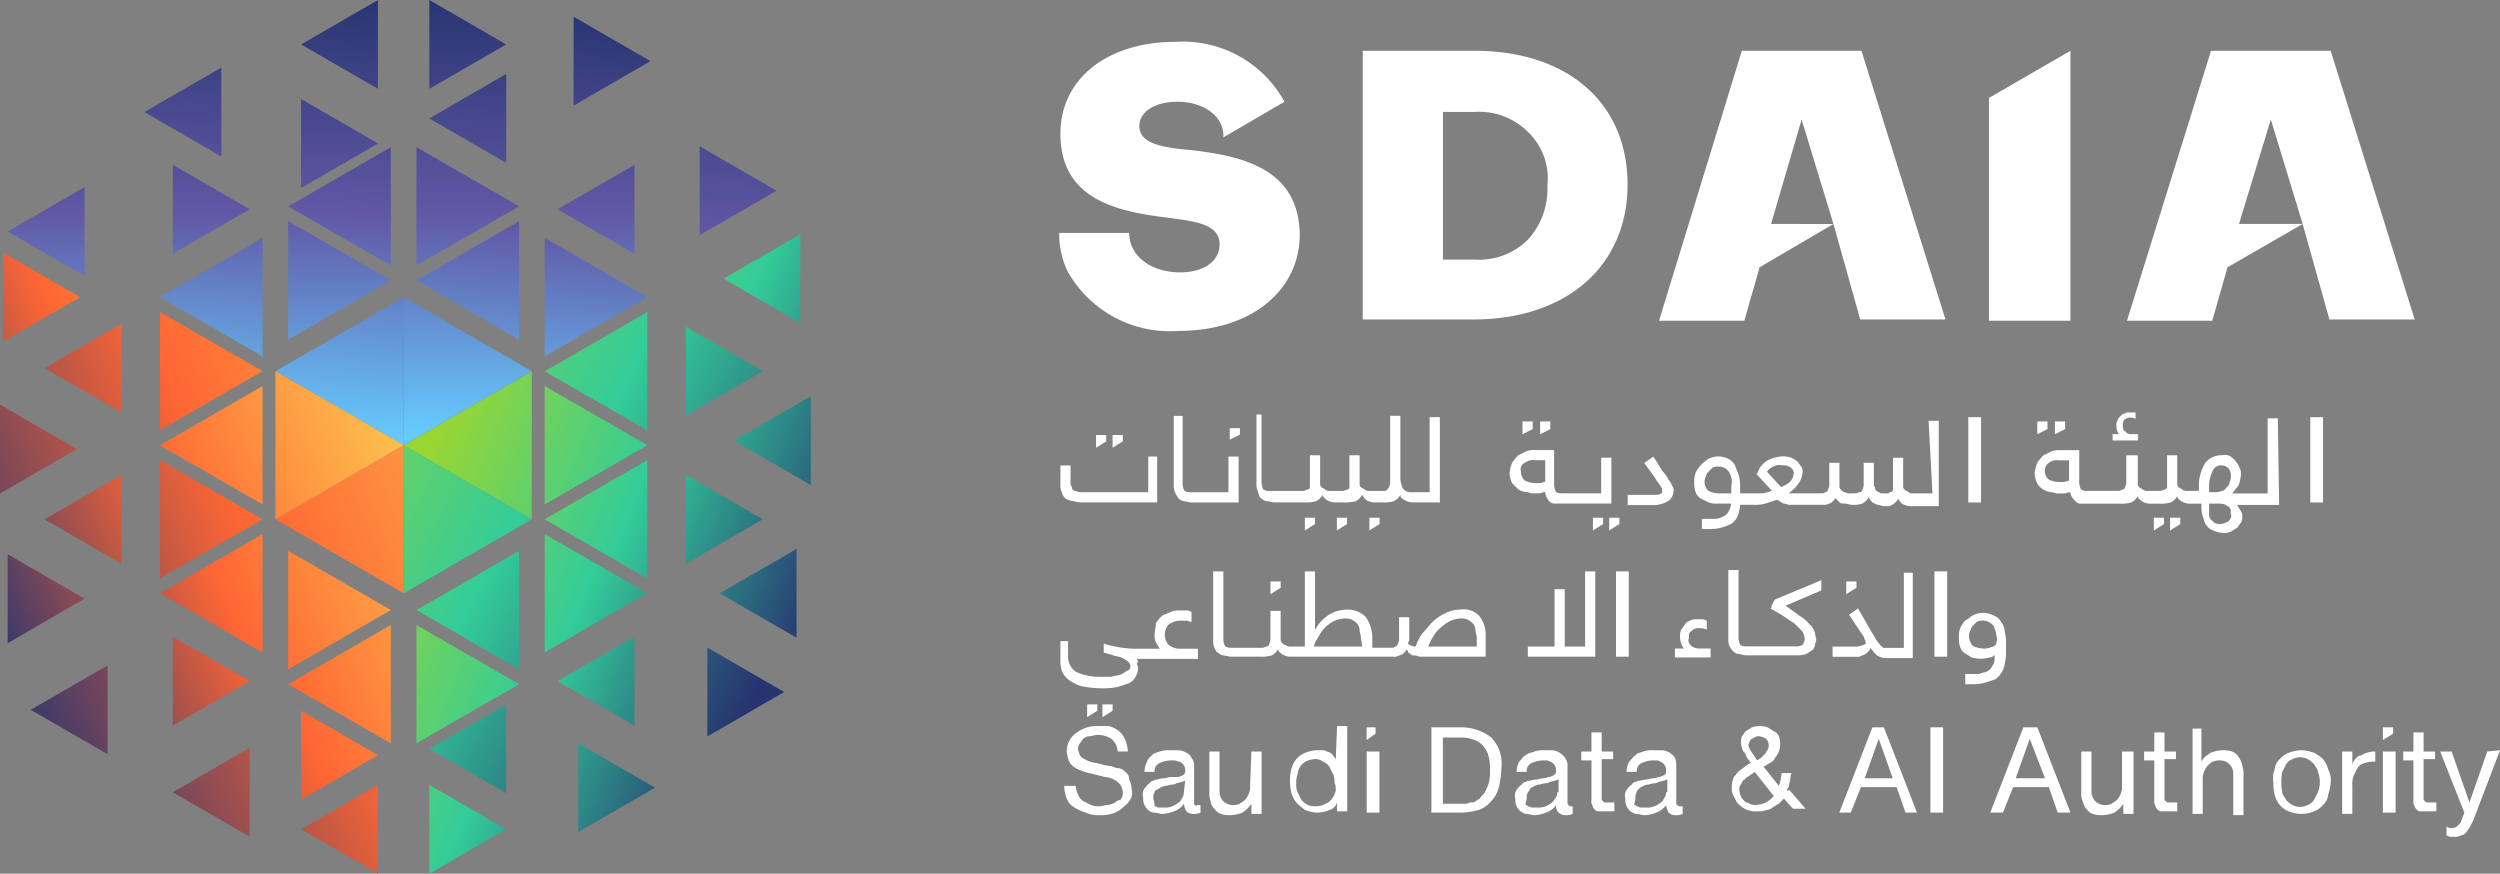 <svg xmlns="http://www.w3.org/2000/svg" xmlns:xlink="http://www.w3.org/1999/xlink" width="105.73" height="36.95" viewBox="0 0 105.73 36.95">
  <rect x="0" y="0" width="105.73" height="36.95" fill="#808080" stroke="none"/>
  <defs>
    <linearGradient id="linear-gradient" x1="-1.914" y1="-0.84" x2="2.988" y2="1.413" gradientUnits="objectBoundingBox">
      <stop offset="0" stop-color="#99d633"/>
      <stop offset="0.5" stop-color="#3c9"/>
      <stop offset="1" stop-color="#273470"/>
    </linearGradient>
    <linearGradient id="linear-gradient-2" x1="-3.564" y1="-1.605" x2="1.327" y2="0.651" xlink:href="#linear-gradient"/>
    <linearGradient id="linear-gradient-3" x1="-3.05" y1="-0.901" x2="1.85" y2="1.351" xlink:href="#linear-gradient"/>
    <linearGradient id="linear-gradient-4" x1="-2.893" y1="-1.29" x2="2.007" y2="0.963" xlink:href="#linear-gradient"/>
    <linearGradient id="linear-gradient-5" x1="-2.403" y1="-1.066" x2="2.499" y2="1.19" xlink:href="#linear-gradient"/>
    <linearGradient id="linear-gradient-6" x1="-0.992" y1="-0.417" x2="2.678" y2="1.273" xlink:href="#linear-gradient"/>
    <linearGradient id="linear-gradient-7" x1="-1.511" y1="-0.197" x2="2.159" y2="1.495" xlink:href="#linear-gradient"/>
    <linearGradient id="linear-gradient-8" x1="-0.913" y1="0.079" x2="2.757" y2="1.772" xlink:href="#linear-gradient"/>
    <linearGradient id="linear-gradient-9" x1="-3.406" y1="-1.068" x2="1.494" y2="1.188" xlink:href="#linear-gradient"/>
    <linearGradient id="linear-gradient-10" x1="-0.905" y1="0.082" x2="2.766" y2="1.775" xlink:href="#linear-gradient"/>
    <linearGradient id="linear-gradient-11" x1="-2.121" y1="-0.477" x2="2.779" y2="1.779" xlink:href="#linear-gradient"/>
    <linearGradient id="linear-gradient-12" x1="-5.649" y1="-3" x2="0.487" y2="0.741" xlink:href="#linear-gradient"/>
    <linearGradient id="linear-gradient-13" x1="-3.499" y1="-1.688" x2="2.638" y2="2.054" xlink:href="#linear-gradient"/>
    <linearGradient id="linear-gradient-14" x1="-1.422" y1="-0.924" x2="3.174" y2="1.883" xlink:href="#linear-gradient"/>
    <linearGradient id="linear-gradient-15" x1="-3.308" y1="-2.073" x2="2.827" y2="1.668" xlink:href="#linear-gradient"/>
    <linearGradient id="linear-gradient-16" x1="-1.682" y1="-1.081" x2="2.913" y2="1.721" xlink:href="#linear-gradient"/>
    <linearGradient id="linear-gradient-17" x1="0.26" y1="3.562" x2="0.624" y2="-1.469" gradientUnits="objectBoundingBox">
      <stop offset="0" stop-color="#6cf"/>
      <stop offset="0.5" stop-color="#6258a6"/>
      <stop offset="1" stop-color="#273470"/>
    </linearGradient>
    <linearGradient id="linear-gradient-18" x1="0.162" y1="4.92" x2="0.526" y2="-0.103" xlink:href="#linear-gradient-17"/>
    <linearGradient id="linear-gradient-19" x1="0.386" y1="1.824" x2="0.658" y2="-1.945" xlink:href="#linear-gradient-17"/>
    <linearGradient id="linear-gradient-20" x1="0.253" y1="4.179" x2="0.615" y2="-0.843" xlink:href="#linear-gradient-17"/>
    <linearGradient id="linear-gradient-21" x1="0.417" y1="1.899" x2="0.689" y2="-1.869" xlink:href="#linear-gradient-17"/>
    <linearGradient id="linear-gradient-22" x1="0.378" y1="2.454" x2="0.649" y2="-1.313" xlink:href="#linear-gradient-17"/>
    <linearGradient id="linear-gradient-23" x1="0.198" y1="4.926" x2="0.561" y2="-0.105" xlink:href="#linear-gradient-17"/>
    <linearGradient id="linear-gradient-24" x1="0.437" y1="1.624" x2="0.709" y2="-2.145" xlink:href="#linear-gradient-17"/>
    <linearGradient id="linear-gradient-25" x1="0.262" y1="4.051" x2="0.625" y2="-0.971" xlink:href="#linear-gradient-17"/>
    <linearGradient id="linear-gradient-26" x1="0.499" y1="3.043" x2="0.499" y2="-1.926" xlink:href="#linear-gradient-17"/>
    <linearGradient id="linear-gradient-27" x1="0.501" y1="4.904" x2="0.501" y2="-0.073" xlink:href="#linear-gradient-17"/>
    <linearGradient id="linear-gradient-28" x1="0.501" y1="2.435" x2="0.501" y2="-1.297" xlink:href="#linear-gradient-17"/>
    <linearGradient id="linear-gradient-29" x1="0.5" y1="3.783" x2="0.5" y2="-1.186" xlink:href="#linear-gradient-17"/>
    <linearGradient id="linear-gradient-30" x1="0.501" y1="1.808" x2="0.501" y2="-1.92" xlink:href="#linear-gradient-17"/>
    <linearGradient id="linear-gradient-31" x1="0.501" y1="3.048" x2="0.501" y2="-1.929" xlink:href="#linear-gradient-17"/>
    <linearGradient id="linear-gradient-32" x1="0.499" y1="2.792" x2="0.499" y2="-2.174" xlink:href="#linear-gradient-17"/>
    <linearGradient id="linear-gradient-33" x1="5.014" y1="-1.384" x2="-2.28" y2="2.039" gradientUnits="objectBoundingBox">
      <stop offset="0" stop-color="#fdbd4d"/>
      <stop offset="0.5" stop-color="#f63"/>
      <stop offset="1" stop-color="#273470"/>
    </linearGradient>
    <linearGradient id="linear-gradient-34" x1="6.102" y1="-1.891" x2="-1.193" y2="1.527" xlink:href="#linear-gradient-33"/>
    <linearGradient id="linear-gradient-35" x1="3.383" y1="-1.088" x2="-2.08" y2="1.476" xlink:href="#linear-gradient-33"/>
    <linearGradient id="linear-gradient-36" x1="2.78" y1="-0.806" x2="-2.685" y2="1.762" xlink:href="#linear-gradient-33"/>
    <linearGradient id="linear-gradient-37" x1="7.082" y1="-2.355" x2="-0.212" y2="1.069" xlink:href="#linear-gradient-33"/>
    <linearGradient id="linear-gradient-38" x1="5.071" y1="-1.411" x2="-2.21" y2="2.006" xlink:href="#linear-gradient-33"/>
    <linearGradient id="linear-gradient-39" x1="5.743" y1="-2.194" x2="-1.553" y2="1.228" xlink:href="#linear-gradient-33"/>
    <linearGradient id="linear-gradient-40" x1="2.081" y1="-0.046" x2="-1.781" y2="1.899" xlink:href="#linear-gradient-33"/>
    <linearGradient id="linear-gradient-41" x1="2.72" y1="-0.866" x2="-2.437" y2="1.727" xlink:href="#linear-gradient-33"/>
    <linearGradient id="linear-gradient-42" x1="1.517" y1="-0.262" x2="-2.344" y2="1.683" xlink:href="#linear-gradient-33"/>
    <linearGradient id="linear-gradient-43" x1="3.547" y1="-1.284" x2="-1.608" y2="1.312" xlink:href="#linear-gradient-33"/>
    <linearGradient id="linear-gradient-44" x1="2.63" y1="-0.324" x2="-1.232" y2="1.624" xlink:href="#linear-gradient-33"/>
    <linearGradient id="linear-gradient-45" x1="2.003" y1="-0.008" x2="-1.858" y2="1.94" xlink:href="#linear-gradient-33"/>
    <linearGradient id="linear-gradient-46" x1="4.123" y1="-1.079" x2="-1.025" y2="1.519" xlink:href="#linear-gradient-33"/>
    <linearGradient id="linear-gradient-47" x1="3.02" y1="-1.02" x2="-2.126" y2="1.573" xlink:href="#linear-gradient-33"/>
    <linearGradient id="linear-gradient-48" x1="4.686" y1="-1.855" x2="-0.471" y2="0.738" xlink:href="#linear-gradient-33"/>
    <linearGradient id="linear-gradient-49" x1="0.347" y1="0.199" x2="3.287" y2="1.552" xlink:href="#linear-gradient"/>
    <linearGradient id="linear-gradient-50" x1="-1.159" y1="-0.261" x2="2.523" y2="1.982" xlink:href="#linear-gradient"/>
    <linearGradient id="linear-gradient-51" x1="0.485" y1="0.956" x2="0.703" y2="-2.062" xlink:href="#linear-gradient-17"/>
    <linearGradient id="linear-gradient-52" x1="0.499" y1="0.934" x2="0.499" y2="-2.052" xlink:href="#linear-gradient-17"/>
    <linearGradient id="linear-gradient-53" x1="2.238" y1="-0.081" x2="-2.134" y2="1.97" xlink:href="#linear-gradient-33"/>
    <linearGradient id="linear-gradient-54" x1="0.729" y1="0.134" x2="-2.361" y2="1.691" xlink:href="#linear-gradient-33"/>
  </defs>
  <g id="Group_73552" data-name="Group 73552" transform="translate(-61.918 -3)">
    <g id="SDAIA_logo" transform="translate(-66.675 -47.12)">
      <g id="ezrebszl3qgp2_to" transform="translate(159.192 60.024)">
        <g id="ezrebszl3qgp2_tr" transform="translate(0 0)">
          <path id="ezrebszl3qgp2" d="M184.8,67.21v3.761l-3.251-1.878Z" transform="translate(-181.55 -67.21)" fill="url(#linear-gradient)"/>
        </g>
      </g>
      <g id="ezrebszl3qgp3_to" transform="translate(159.024 73.335)">
        <g id="ezrebszl3qgp3_tr" transform="translate(0 0)">
          <path id="ezrebszl3qgp3" d="M184.517,90.18v3.755l-3.257-1.878Z" transform="translate(-181.26 -90.18)" fill="url(#linear-gradient-2)"/>
        </g>
      </g>
      <g id="ezrebszl3qgp4_to" transform="translate(157.598 70.2)">
        <g id="ezrebszl3qgp4_tr" transform="translate(0 0)">
          <path id="ezrebszl3qgp4" d="M182.051,86.653,178.8,88.531V84.77Z" transform="translate(-178.8 -84.77)" fill="url(#linear-gradient-3)"/>
        </g>
      </g>
      <g id="ezrebszl3qgp5_to" transform="translate(159.632 66.874)">
        <g id="ezrebszl3qgp5_tr" transform="translate(0 0)">
          <path id="ezrebszl3qgp5" d="M185.561,79.03v3.761l-3.251-1.878Z" transform="translate(-182.31 -79.03)" fill="url(#linear-gradient-4)"/>
        </g>
      </g>
      <g id="ezrebszl3qgp6_to" transform="translate(152.174 77.05)">
        <g id="ezrebszl3qgp6_tr" transform="translate(0 0)">
          <path id="ezrebszl3qgp6" d="M172.691,96.59v3.755l-3.251-1.878Z" transform="translate(-169.44 -96.59)" fill="url(#linear-gradient-5)"/>
        </g>
      </g>
      <g id="ezrebszl3qgp7_to" transform="translate(151.629 69.574)">
        <g id="ezrebszl3qgp7_tr" transform="translate(0 0)">
          <path id="ezrebszl3qgp7" d="M172.841,88.7,168.5,86.2l4.341-2.509Z" transform="translate(-168.5 -83.69)" fill="url(#linear-gradient-6)"/>
        </g>
      </g>
      <g id="ezrebszl3qgp8_to" transform="translate(151.629 72.709)">
        <g id="ezrebszl3qgp8_tr" transform="translate(0 0)">
          <path id="ezrebszl3qgp8" d="M172.841,91.6l-4.341,2.5V89.1Z" transform="translate(-168.5 -89.1)" fill="url(#linear-gradient-7)"/>
        </g>
      </g>
      <g id="ezrebszl3qgp9_to" transform="translate(151.629 66.445)">
        <g id="ezrebszl3qgp9_tr" transform="translate(0 0)">
          <path id="ezrebszl3qgp9" d="M172.841,80.793,168.5,83.3V78.29Z" transform="translate(-168.5 -78.29)" fill="url(#linear-gradient-8)"/>
        </g>
      </g>
      <g id="ezrebszl3qgp10_to" transform="translate(153.049 81.553)">
        <g id="ezrebszl3qgp10_tr" transform="translate(0 0)">
          <path id="ezrebszl3qgp10" d="M174.2,106.238l-3.251,1.878V104.36Z" transform="translate(-170.95 -104.36)" fill="url(#linear-gradient-9)"/>
        </g>
      </g>
      <g id="ezrebszl3qgp11_to" transform="translate(146.205 76.552)">
        <g id="ezrebszl3qgp11_tr" transform="translate(0 0)">
          <path id="ezrebszl3qgp11" d="M163.481,98.233l-4.341,2.5V95.73Z" transform="translate(-159.14 -95.73)" fill="url(#linear-gradient-10)"/>
        </g>
      </g>
      <g id="ezrebszl3qgp12_to" transform="translate(146.75 83.314)">
        <g id="ezrebszl3qgp12_tr" transform="translate(0 0)">
          <path id="ezrebszl3qgp12" d="M163.331,109.278l-3.251,1.878V107.4Z" transform="translate(-160.08 -107.4)" fill="url(#linear-gradient-11)"/>
        </g>
      </g>
      <g id="ezrebszl3qgp13_to" transform="translate(158.508 77.508)">
        <g id="ezrebszl3qgp13_tr" transform="translate(0 0)">
          <path id="ezrebszl3qgp13" d="M183.621,99.258l-3.251,1.878V97.38Z" transform="translate(-180.37 -97.38)" fill="url(#linear-gradient-12)"/>
        </g>
      </g>
      <g id="ezrebszl3qgp14_to" transform="translate(157.598 63.941)">
        <g id="ezrebszl3qgp14_tr" transform="translate(0 0)">
          <path id="ezrebszl3qgp14" d="M182.051,75.848,178.8,77.725V73.97Z" transform="translate(-178.8 -73.97)" fill="url(#linear-gradient-13)"/>
        </g>
      </g>
      <g id="ezrebszl3qgp15_to" transform="translate(151.629 63.315)">
        <g id="ezrebszl3qgp15_tr" transform="translate(0 0)">
          <path id="ezrebszl3qgp15" d="M172.841,72.89V77.9l-4.341-2.5Z" transform="translate(-168.5 -72.89)" fill="url(#linear-gradient-14)"/>
        </g>
      </g>
      <g id="ezrebszl3qgp16_to" transform="translate(146.75 79.913)">
        <g id="ezrebszl3qgp16_tr" transform="translate(0 0)">
          <path id="ezrebszl3qgp16" d="M163.331,101.53v3.755l-3.251-1.878Z" transform="translate(-160.08 -101.53)" fill="url(#linear-gradient-15)"/>
        </g>
      </g>
      <g id="ezrebszl3qgp17_to" transform="translate(146.205 73.416)">
        <g id="ezrebszl3qgp17_tr" transform="translate(0 0)">
          <path id="ezrebszl3qgp17" d="M163.481,95.333l-4.341-2.509,4.341-2.5Z" transform="translate(-159.14 -90.32)" fill="url(#linear-gradient-16)"/>
        </g>
      </g>
      <g id="ezrebszl3qgp18_to" transform="translate(158.183 56.309)">
        <g id="ezrebszl3qgp18_tr" transform="translate(0 0)">
          <path id="ezrebszl3qgp18" d="M183.061,62.678l-3.251,1.878V60.8Z" transform="translate(-179.81 -60.8)" fill="url(#linear-gradient-17)"/>
        </g>
      </g>
      <g id="ezrebszl3qgp19_to" transform="translate(152.852 50.827)">
        <g id="ezrebszl3qgp19_tr" transform="translate(0 0)">
          <path id="ezrebszl3qgp19" d="M173.861,53.218,170.61,55.1V51.34Z" transform="translate(-170.61 -51.34)" fill="url(#linear-gradient-18)"/>
        </g>
      </g>
      <g id="ezrebszl3qgp20_to" transform="translate(151.629 60.18)">
        <g id="ezrebszl3qgp20_tr" transform="translate(0 0)">
          <path id="ezrebszl3qgp20" d="M172.841,69.989l-4.341,2.5V67.48Z" transform="translate(-168.5 -67.48)" fill="url(#linear-gradient-19)"/>
        </g>
      </g>
      <g id="ezrebszl3qgp21_to" transform="translate(146.75 53.249)">
        <g id="ezrebszl3qgp21_tr" transform="translate(0 0)">
          <path id="ezrebszl3qgp21" d="M163.331,59.281,160.08,57.4l3.251-1.883Z" transform="translate(-160.08 -55.52)" fill="url(#linear-gradient-20)"/>
        </g>
      </g>
      <g id="ezrebszl3qgp22_to" transform="translate(146.205 59.473)">
        <g id="ezrebszl3qgp22_tr" transform="translate(0 0)">
          <path id="ezrebszl3qgp22" d="M163.481,66.26v5.013l-4.341-2.509Z" transform="translate(-159.14 -66.26)" fill="url(#linear-gradient-21)"/>
        </g>
      </g>
      <g id="ezrebszl3qgp23_to" transform="translate(140.781 56.338)">
        <g id="ezrebszl3qgp23_tr" transform="translate(0 0)">
          <path id="ezrebszl3qgp23" d="M154.121,65.863l-4.341-2.5,4.341-2.509Z" transform="translate(-149.78 -60.85)" fill="url(#linear-gradient-22)"/>
        </g>
      </g>
      <g id="ezrebszl3qgp24_to" transform="translate(141.325 50.12)">
        <g id="ezrebszl3qgp24_tr" transform="translate(0 0)">
          <path id="ezrebszl3qgp24" d="M153.971,53.875,150.72,52l3.251-1.878Z" transform="translate(-150.72 -50.12)" fill="url(#linear-gradient-23)"/>
        </g>
      </g>
      <g id="ezrebszl3qgp25_to" transform="translate(135.356 60.18)">
        <g id="ezrebszl3qgp25_tr" transform="translate(0 0)">
          <path id="ezrebszl3qgp25" d="M144.761,72.493l-4.341-2.509,4.341-2.5Z" transform="translate(-140.42 -67.48)" fill="url(#linear-gradient-24)"/>
        </g>
      </g>
      <g id="ezrebszl3qgp26_to" transform="translate(134.696 52.977)">
        <g id="ezrebszl3qgp26_tr" transform="translate(0 0)">
          <path id="ezrebszl3qgp26" d="M142.537,55.05v3.761l-3.257-1.878Z" transform="translate(-139.28 -55.05)" fill="url(#linear-gradient-25)"/>
        </g>
      </g>
      <g id="ezrebszl3qgp27_to" transform="translate(152.174 57.092)">
        <g id="ezrebszl3qgp27_tr" transform="translate(0 0)">
          <path id="ezrebszl3qgp27" d="M172.691,65.911l-3.251-1.883,3.251-1.878Z" transform="translate(-169.44 -62.15)" fill="url(#linear-gradient-26)"/>
        </g>
      </g>
      <g id="ezrebszl3qgp28_to" transform="translate(146.75 50.12)">
        <g id="ezrebszl3qgp28_tr" transform="translate(0 0)">
          <path id="ezrebszl3qgp28" d="M163.331,52l-3.251,1.878V50.12Z" transform="translate(-160.08 -50.12)" fill="url(#linear-gradient-27)"/>
        </g>
      </g>
      <g id="ezrebszl3qgp29_to" transform="translate(146.205 56.344)">
        <g id="ezrebszl3qgp29_tr" transform="translate(0 0)">
          <path id="ezrebszl3qgp29" d="M163.481,63.363l-4.341,2.5V60.86Z" transform="translate(-159.14 -60.86)" fill="url(#linear-gradient-28)"/>
        </g>
      </g>
      <g id="ezrebszl3qgp30_to" transform="translate(141.325 54.31)">
        <g id="ezrebszl3qgp30_tr" transform="translate(0 0)">
          <path id="ezrebszl3qgp30" d="M153.977,59.228l-3.257,1.883V57.35Z" transform="translate(-150.72 -57.35)" fill="url(#linear-gradient-29)"/>
        </g>
      </g>
      <g id="ezrebszl3qgp31_to" transform="translate(140.781 59.473)">
        <g id="ezrebszl3qgp31_tr" transform="translate(0 0)">
          <path id="ezrebszl3qgp31" d="M154.121,68.763l-4.341,2.509V66.26Z" transform="translate(-149.78 -66.26)" fill="url(#linear-gradient-30)"/>
        </g>
      </g>
      <g id="ezrebszl3qgp32_to" transform="translate(135.901 57.092)">
        <g id="ezrebszl3qgp32_tr" transform="translate(0 0)">
          <path id="ezrebszl3qgp32" d="M144.611,64.028l-3.251,1.878V62.15Z" transform="translate(-141.36 -62.15)" fill="url(#linear-gradient-31)"/>
        </g>
      </g>
      <g id="ezrebszl3qgp33_to" transform="translate(128.918 58.03)">
        <g id="ezrebszl3qgp33_tr" transform="translate(0 0)">
          <path id="ezrebszl3qgp33" d="M132.561,67.531l-3.251-1.878,3.251-1.883Z" transform="translate(-129.31 -63.77)" fill="url(#linear-gradient-32)"/>
        </g>
      </g>
      <g id="ezrebszl3qgp34_to" transform="translate(141.325 83.314)">
        <g id="ezrebszl3qgp34_tr" transform="translate(0 0)">
          <path id="ezrebszl3qgp34" d="M153.971,111.155l-3.251-1.878,3.251-1.878Z" transform="translate(-150.72 -107.4)" fill="url(#linear-gradient-33)"/>
        </g>
      </g>
      <g id="ezrebszl3qgp35_to" transform="translate(135.901 81.744)">
        <g id="ezrebszl3qgp35_tr" transform="translate(0 0)">
          <path id="ezrebszl3qgp35" d="M144.611,104.69v3.761l-3.251-1.878Z" transform="translate(-141.36 -104.69)" fill="url(#linear-gradient-34)"/>
        </g>
      </g>
      <g id="ezrebszl3qgp36_to" transform="translate(135.356 69.574)">
        <g id="ezrebszl3qgp36_tr" transform="translate(0 0)">
          <path id="ezrebszl3qgp36" d="M144.761,86.2l-4.341,2.5V83.69Z" transform="translate(-140.42 -83.69)" fill="url(#linear-gradient-35)"/>
        </g>
      </g>
      <g id="ezrebszl3qgp37_to" transform="translate(135.356 63.315)">
        <g id="ezrebszl3qgp37_tr" transform="translate(0 0)">
          <path id="ezrebszl3qgp37" d="M144.761,75.393l-4.341,2.5V72.89Z" transform="translate(-140.42 -72.89)" fill="url(#linear-gradient-36)"/>
        </g>
      </g>
      <g id="ezrebszl3qgp38_to" transform="translate(129.892 78.261)">
        <g id="ezrebszl3qgp38_tr" transform="translate(0 0)">
          <path id="ezrebszl3qgp38" d="M134.241,98.68v3.755l-3.251-1.878Z" transform="translate(-130.99 -98.68)" fill="url(#linear-gradient-37)"/>
        </g>
      </g>
      <g id="ezrebszl3qgp39_to" transform="translate(130.477 63.808)">
        <g id="ezrebszl3qgp39_tr" transform="translate(0 0)">
          <path id="ezrebszl3qgp39" d="M135.257,73.74V77.5L132,75.623Z" transform="translate(-132 -73.74)" fill="url(#linear-gradient-38)"/>
        </g>
      </g>
      <g id="ezrebszl3qgp40_to" transform="translate(128.594 67.233)">
        <g id="ezrebszl3qgp40_tr" transform="translate(0 0)">
          <path id="ezrebszl3qgp40" d="M132,81.528l-3.251,1.878V79.65Z" transform="translate(-128.75 -79.65)" fill="url(#linear-gradient-39)"/>
        </g>
      </g>
      <g id="ezrebszl3qgp41_to" transform="translate(140.781 76.546)">
        <g id="ezrebszl3qgp41_tr" transform="translate(0 0)">
          <path id="ezrebszl3qgp41" d="M154.121,100.733l-4.341-2.5,4.341-2.509Z" transform="translate(-149.78 -95.72)" fill="url(#linear-gradient-40)"/>
        </g>
      </g>
      <g id="ezrebszl3qgp42_to" transform="translate(141.325 80.179)">
        <g id="ezrebszl3qgp42_tr" transform="translate(0 0)">
          <path id="ezrebszl3qgp42" d="M153.971,103.868l-3.251,1.883V101.99Z" transform="translate(-150.72 -101.99)" fill="url(#linear-gradient-41)"/>
        </g>
      </g>
      <g id="ezrebszl3qgp43_to" transform="translate(140.781 73.416)">
        <g id="ezrebszl3qgp43_tr" transform="translate(0 0)">
          <path id="ezrebszl3qgp43" d="M154.121,92.823l-4.341,2.509V90.32Z" transform="translate(-149.78 -90.32)" fill="url(#linear-gradient-42)"/>
        </g>
      </g>
      <g id="ezrebszl3qgp44_to" transform="translate(135.901 77.05)">
        <g id="ezrebszl3qgp44_tr" transform="translate(0 0)">
          <path id="ezrebszl3qgp44" d="M144.611,98.468l-3.251,1.878V96.59Z" transform="translate(-141.36 -96.59)" fill="url(#linear-gradient-43)"/>
        </g>
      </g>
      <g id="ezrebszl3qgp45_to" transform="translate(135.356 72.709)">
        <g id="ezrebszl3qgp45_tr" transform="translate(0 0)">
          <path id="ezrebszl3qgp45" d="M144.761,89.1v5.007l-4.341-2.5Z" transform="translate(-140.42 -89.1)" fill="url(#linear-gradient-44)"/>
        </g>
      </g>
      <g id="ezrebszl3qgp46_to" transform="translate(135.356 66.445)">
        <g id="ezrebszl3qgp46_tr" transform="translate(0 0)">
          <path id="ezrebszl3qgp46" d="M144.761,78.29V83.3l-4.341-2.5Z" transform="translate(-140.42 -78.29)" fill="url(#linear-gradient-45)"/>
        </g>
      </g>
      <g id="ezrebszl3qgp47_to" transform="translate(130.477 70.206)">
        <g id="ezrebszl3qgp47_tr" transform="translate(0 0)">
          <path id="ezrebszl3qgp47" d="M135.257,88.535,132,86.658l3.257-1.878Z" transform="translate(-132 -84.78)" fill="url(#linear-gradient-46)"/>
        </g>
      </g>
      <g id="ezrebszl3qgp48_to" transform="translate(128.721 60.806)">
        <g id="ezrebszl3qgp48_tr" transform="translate(0 0)">
          <path id="ezrebszl3qgp48" d="M132.227,70.443l-3.257,1.878V68.56Z" transform="translate(-128.97 -68.56)" fill="url(#linear-gradient-47)"/>
        </g>
      </g>
      <g id="ezrebszl3qgp49_to" transform="translate(128.918 73.561)">
        <g id="ezrebszl3qgp49_tr" transform="translate(0 0)">
          <path id="ezrebszl3qgp49" d="M132.561,92.448l-3.251,1.883V90.57Z" transform="translate(-129.31 -90.57)" fill="url(#linear-gradient-48)"/>
        </g>
      </g>
      <g id="ezrebszl3qgp50_to" transform="translate(145.666 65.819)">
        <g id="ezrebszl3qgp50_tr" transform="translate(0 0)">
          <path id="ezrebszl3qgp50" d="M163.628,83.475l-5.418-3.135,5.418-3.129Z" transform="translate(-158.21 -77.21)" fill="url(#linear-gradient-49)"/>
        </g>
      </g>
      <g id="ezrebszl3qgp51_to" transform="translate(145.666 68.948)">
        <g id="ezrebszl3qgp51_tr" transform="translate(0 0)">
          <path id="ezrebszl3qgp51" d="M158.21,82.61l5.418,3.135-5.418,3.129Z" transform="translate(-158.21 -82.61)" fill="url(#linear-gradient-50)"/>
        </g>
      </g>
      <g id="ezrebszl3qgp52_to" transform="translate(140.242 62.69)">
        <g id="ezrebszl3qgp52_tr" transform="translate(0 0)">
          <path id="ezrebszl3qgp52" d="M154.274,71.81v6.259l-5.424-3.129Z" transform="translate(-148.85 -71.81)" fill="url(#linear-gradient-51)"/>
        </g>
      </g>
      <g id="ezrebszl3qgp53_to" transform="translate(145.666 62.69)">
        <g id="ezrebszl3qgp53_tr" transform="translate(0 0)">
          <path id="ezrebszl3qgp53" d="M163.628,74.939l-5.418,3.129V71.81Z" transform="translate(-158.21 -71.81)" fill="url(#linear-gradient-52)"/>
        </g>
      </g>
      <g id="ezrebszl3qgp54_to" transform="translate(140.242 68.948)">
        <g id="ezrebszl3qgp54_tr" transform="translate(0 0)">
          <path id="ezrebszl3qgp54" d="M154.274,82.61v6.265l-5.424-3.129Z" transform="translate(-148.85 -82.61)" fill="url(#linear-gradient-53)"/>
        </g>
      </g>
      <g id="ezrebszl3qgp55_to" transform="translate(140.242 65.819)">
        <g id="ezrebszl3qgp55_tr" transform="translate(0 0)">
          <path id="ezrebszl3qgp55" d="M154.274,80.339l-5.424,3.135V77.21Z" transform="translate(-148.85 -77.21)" fill="url(#linear-gradient-54)"/>
        </g>
      </g>
    </g>
    <g id="Symbols" transform="translate(106.211 4.772)">
      <g id="sadaia" transform="translate(0.5)">
        <path id="Path_55_" d="M3.484,51.938a.489.489,0,0,0-.377-.162,1.267,1.267,0,0,0-.431-.108l-.431-.108a1,1,0,0,1-.377-.108,1.177,1.177,0,0,1-.269-.162.91.91,0,0,1-.108-.269.4.4,0,0,1,.054-.269c.054-.054.108-.162.162-.215a.411.411,0,0,1,.269-.108c.108,0,.215-.054.323-.054a1.085,1.085,0,0,1,.592.162.748.748,0,0,1,.269.538h.431a1.572,1.572,0,0,0-.108-.485.966.966,0,0,0-.269-.377A1.082,1.082,0,0,0,2.785,50H2.354a1.491,1.491,0,0,0-.485.054,1.612,1.612,0,0,0-.431.215.949.949,0,0,0-.431.808,1.267,1.267,0,0,0,.108.431.649.649,0,0,0,.269.269,2.625,2.625,0,0,0,.377.162c.162.054.269.054.431.108l.431.108A1,1,0,0,1,3,52.261a.945.945,0,0,1,.269.215.765.765,0,0,1,.108.323.4.4,0,0,1-.108.323.408.408,0,0,0-.215.108.765.765,0,0,1-.323.108c-.108,0-.215.054-.323.054a.916.916,0,0,1-.377-.054l-.323-.162a.538.538,0,0,1-.215-.269,1,1,0,0,1-.108-.377H.9a1.593,1.593,0,0,0,.108.538.724.724,0,0,0,.323.377,1.913,1.913,0,0,0,.485.215,1.159,1.159,0,0,0,.592.108,1.491,1.491,0,0,0,.485-.054,1.082,1.082,0,0,0,.431-.215c.108-.108.269-.215.323-.323a.549.549,0,0,0,.108-.485,1.014,1.014,0,0,0-.108-.431.384.384,0,0,0-.162-.323Z" transform="translate(-0.685 -21.066)" fill="#fff"/>
        <path id="Shape" d="M9.235,54.161V52.6a.513.513,0,0,0-.108-.377.42.42,0,0,0-.215-.215.765.765,0,0,0-.323-.108H8.212a1.186,1.186,0,0,0-.431.054c-.108.054-.269.054-.323.162a.538.538,0,0,0-.215.269,1.014,1.014,0,0,0-.108.431h.431a.36.36,0,0,1,.215-.377,1.267,1.267,0,0,1,.431-.108h.215c.054,0,.108.054.215.054.054.054.108.054.162.162a.324.324,0,0,1,.054.215.2.2,0,0,1-.054.162c-.054.054-.108.054-.215.108H8.265c-.108,0-.215.054-.323.054s-.215.054-.323.054c-.108.054-.215.054-.269.162-.108.054-.162.162-.215.215a.442.442,0,0,0-.054.377.683.683,0,0,0,.054.323.743.743,0,0,0,.162.215.411.411,0,0,0,.269.108c.108,0,.215.054.323.054a1.572,1.572,0,0,0,.485-.108.837.837,0,0,0,.431-.323.765.765,0,0,0,.108.323.411.411,0,0,0,.269.108.683.683,0,0,0,.323-.054v-.323H9.4C9.288,54.269,9.235,54.215,9.235,54.161ZM8.8,53.677a.407.407,0,0,1-.054.215c-.054.054-.054.162-.162.215a1.177,1.177,0,0,1-.269.162.8.8,0,0,1-.377.054H7.727c-.054,0-.108-.054-.162-.054,0-.162-.054-.269-.054-.377a.324.324,0,0,1,.054-.215.116.116,0,0,1,.108-.108c.054-.054.108-.054.162-.108.054,0,.108-.054.215-.054l.215-.054a.324.324,0,0,0,.215-.054l.215-.054c.054,0,.108-.054.162-.054l-.054.485Z" transform="translate(-3.527 -21.943)" fill="#fff"/>
        <path id="Path_56_" d="M14.023,53.454a.683.683,0,0,1-.054.323.717.717,0,0,1-.162.269c-.054.054-.162.108-.215.162a.683.683,0,0,1-.323.054.552.552,0,0,1-.538-.538V52H12.3v1.723a.916.916,0,0,0,.054.377.465.465,0,0,0,.162.323.538.538,0,0,0,.269.215,1.186,1.186,0,0,0,.431.054,1.572,1.572,0,0,0,.485-.108,1.258,1.258,0,0,0,.377-.377h0v.431h.431V52h-.431Z" transform="translate(-5.947 -21.989)" fill="#fff"/>
        <path id="Shape_1_" d="M19.438,51.4h0c-.054-.054-.108-.162-.162-.215a.408.408,0,0,0-.215-.108.324.324,0,0,0-.215-.054h-.215a1.572,1.572,0,0,0-.485.108.966.966,0,0,0-.377.269,1.082,1.082,0,0,0-.215.431,2.208,2.208,0,0,0,0,.969,1.082,1.082,0,0,0,.215.431,2.342,2.342,0,0,0,.377.323,1.593,1.593,0,0,0,.538.108,1.572,1.572,0,0,0,.485-.108.485.485,0,0,0,.323-.323h0v.377h.431V50h-.431Zm0,1.346c-.054.108-.054.215-.162.323a.538.538,0,0,1-.269.215.778.778,0,0,1-.377.108.916.916,0,0,1-.377-.054.945.945,0,0,1-.269-.215l-.162-.323a.8.8,0,0,1-.054-.377.916.916,0,0,1,.054-.377.765.765,0,0,1,.108-.323c.054-.108.162-.162.215-.215a1,1,0,0,1,.377-.108.513.513,0,0,1,.377.108.538.538,0,0,1,.269.215l.162.323a.916.916,0,0,1,.054.377c.054.054.054.215.054.323Z" transform="translate(-7.738 -21.066)" fill="#fff"/>
        <rect id="Rectangle" width="0.538" height="2.584" transform="translate(13.008 30.011)" fill="#fff"/>
        <path id="Shape_2_" d="M29.138,50.1H27.9v3.607h1.238a3.178,3.178,0,0,0,.754-.108,1.231,1.231,0,0,0,.538-.377,1.283,1.283,0,0,0,.323-.592,4.156,4.156,0,0,0,.108-.808,1.59,1.59,0,0,0-.431-1.292A2.073,2.073,0,0,0,29.138,50.1Zm1.185,2.369a2.625,2.625,0,0,1-.162.377c-.054.108-.162.162-.215.269-.108.054-.162.108-.269.162a.4.4,0,0,0-.269.054H28.385v-2.8h.808a1.593,1.593,0,0,1,.538.108.966.966,0,0,1,.377.269,1.082,1.082,0,0,1,.215.431,2.209,2.209,0,0,1,.054.592,1.832,1.832,0,0,1-.054.538Z" transform="translate(-12.156 -21.112)" fill="#fff"/>
        <path id="Shape_3_" d="M36.288,54.161V52.6a.513.513,0,0,0-.108-.377c-.054-.108-.162-.162-.215-.215a.765.765,0,0,0-.323-.108h-.323a1.186,1.186,0,0,0-.431.054c-.108.054-.269.054-.377.162-.108.054-.162.162-.269.269a1.014,1.014,0,0,0-.108.431h.431a.36.36,0,0,1,.215-.377,1.267,1.267,0,0,1,.431-.108h.215c.054,0,.108.054.162.054.054.054.108.054.162.162a.324.324,0,0,1,.054.215.2.2,0,0,1-.054.162c-.054.054-.108.054-.215.108-.108,0-.162.054-.269.054s-.215.054-.323.054-.215.054-.323.054c-.108.054-.215.054-.269.162-.108.054-.162.162-.215.215a.442.442,0,0,0-.054.377.683.683,0,0,0,.054.323.743.743,0,0,0,.162.215c.108.054.162.108.269.108s.215.054.323.054a1.572,1.572,0,0,0,.485-.108.837.837,0,0,0,.431-.323.4.4,0,0,0,.108.323.411.411,0,0,0,.269.108.683.683,0,0,0,.323-.054v-.323H36.4C36.342,54.269,36.342,54.215,36.288,54.161Zm-.431-.485a.407.407,0,0,1-.054.215c-.054.054-.108.162-.162.215a1.177,1.177,0,0,1-.269.162.8.8,0,0,1-.377.054h-.215c-.054,0-.108-.054-.162-.054-.054-.054-.108-.054-.108-.108a.721.721,0,0,0,.054-.269.324.324,0,0,1,.054-.215c.054-.054.054-.108.108-.162s.108-.054.162-.108c.054,0,.108-.054.215-.054l.215-.054a.324.324,0,0,0,.215-.054l.215-.054c.054,0,.108-.054.162-.054v.538h-.054Z" transform="translate(-14.788 -21.943)" fill="#fff"/>
        <path id="Path_57_" d="M39.861,50.5h-.431v.808H39v.377h.431v1.669a.4.4,0,0,0,.054.269c0,.054.054.108.108.162s.108.054.215.054H40.4v-.377h-.377c-.054,0-.054,0-.108-.054l-.054-.054V51.631h.485v-.323h-.485Z" transform="translate(-16.917 -21.297)" fill="#fff"/>
        <path id="Shape_4_" d="M44.335,54.161V52.6a.916.916,0,0,0-.054-.377c-.054-.108-.162-.162-.215-.215a.765.765,0,0,0-.323-.108h-.377a1.185,1.185,0,0,0-.431.054c-.108.054-.269.054-.323.162-.108.054-.162.162-.269.269a1.014,1.014,0,0,0-.108.431h.431a.36.36,0,0,1,.215-.377,1.267,1.267,0,0,1,.431-.108h.215c.054,0,.108.054.162.054.054.054.108.054.162.162a.324.324,0,0,1,.054.215c0,.054,0,.162-.054.162-.054.054-.108.054-.215.108-.108,0-.162.054-.269.054s-.215.054-.323.054-.215.054-.323.054c-.108.054-.215.054-.269.162-.108.054-.162.162-.215.215a.442.442,0,0,0-.054.377.683.683,0,0,0,.054.323.743.743,0,0,0,.162.215c.108.054.162.108.269.108s.215.054.323.054a1.572,1.572,0,0,0,.485-.108.837.837,0,0,0,.431-.323.765.765,0,0,0,.108.323.411.411,0,0,0,.269.108.683.683,0,0,0,.323-.054v-.323H44.5C44.388,54.269,44.388,54.215,44.335,54.161Zm-.431-.485a.407.407,0,0,1-.054.215c-.054.054-.054.162-.162.215a1.177,1.177,0,0,1-.269.162.8.8,0,0,1-.377.054h-.215c-.054,0-.108-.054-.162-.054-.054-.054-.108-.054-.108-.108a.72.72,0,0,0,.054-.269.324.324,0,0,1,.054-.215c0-.054.054-.108.108-.162s.108-.054.162-.108c.054,0,.108-.054.215-.054l.215-.054a.324.324,0,0,0,.215-.054l.215-.054c.054,0,.108-.054.162-.054v.538H43.9Z" transform="translate(-18.236 -21.943)" fill="#fff"/>
        <path id="Shape_5_" d="M52.369,52.638a.2.2,0,0,0,.054-.162c0-.054.054-.162.054-.215a.585.585,0,0,1,.054-.269H52.1a1.593,1.593,0,0,1-.108.538l-.646-.808c.108-.054.162-.108.269-.162a.42.42,0,0,0,.215-.215,1.177,1.177,0,0,0,.162-.269,1,1,0,0,0,0-.646.42.42,0,0,0-.215-.215c-.108-.054-.162-.108-.269-.162a1,1,0,0,0-.646,0c-.108.054-.162.108-.269.162-.054.054-.108.162-.162.215a.747.747,0,0,0,0,.485.408.408,0,0,0,.108.215c.054.054.054.108.108.215l.162.215a1.126,1.126,0,0,0-.323.215,1.175,1.175,0,0,0-.269.215c-.054.108-.162.162-.162.269a.916.916,0,0,0-.054.377.485.485,0,0,0,.054.269l.162.323a1.428,1.428,0,0,0,.323.269,1.065,1.065,0,0,0,.592.108.683.683,0,0,0,.323-.054.411.411,0,0,0,.269-.108c.108-.054.162-.108.269-.162l.215-.215.377.431h.538l-.7-.808C52.315,52.8,52.315,52.692,52.369,52.638Zm-1.508-2.1c.108-.054.162-.108.269-.108a.765.765,0,0,1,.323.108.411.411,0,0,1,.108.269.324.324,0,0,1-.054.215c-.054.054-.054.108-.108.162l-.162.162-.162.108-.108-.162-.108-.162c-.054-.054-.054-.108-.108-.162,0-.054-.054-.108-.054-.162.054-.108.054-.215.162-.269Zm.592,2.692a1.267,1.267,0,0,1-.431.108.485.485,0,0,1-.269-.054c-.108-.054-.162-.054-.215-.108a.665.665,0,0,1-.215-.431.4.4,0,0,1,.054-.269c.054-.054.054-.162.162-.215a.743.743,0,0,1,.215-.162c.054-.054.162-.108.215-.162l.808,1.023A1.428,1.428,0,0,1,51.454,53.231Z" transform="translate(-21.553 -21.066)" fill="#fff"/>
        <path id="Shape_6_" d="M59.3,50.1l-1.4,3.607h.485l.431-1.077h1.508l.377,1.077h.485l-1.4-3.607Zm-.323,2.154.592-1.669h0l.592,1.669Z" transform="translate(-24.906 -21.112)" fill="#fff"/>
        <rect id="Rectangle_1_" width="0.538" height="3.607" transform="translate(36.847 28.988)" fill="#fff"/>
        <path id="Shape_7_" d="M70.4,50.1,69,53.707h.538l.431-1.077h1.508l.377,1.077h.538l-1.4-3.607Zm-.323,2.154.592-1.669h0l.646,1.669Z" transform="translate(-29.621 -21.112)" fill="#fff"/>
        <path id="Path_58_" d="M77.523,53.454a.683.683,0,0,1-.054.323.717.717,0,0,1-.162.269c-.054.054-.162.108-.215.162a.683.683,0,0,1-.323.054.552.552,0,0,1-.538-.538V52H75.8v1.723a.916.916,0,0,0,.054.377c.054.108.054.215.162.323a.538.538,0,0,0,.269.215,1.186,1.186,0,0,0,.431.054,1.572,1.572,0,0,0,.485-.108,1.258,1.258,0,0,0,.377-.377h0v.431h.431V52h-.485Z" transform="translate(-32.571 -21.989)" fill="#fff"/>
        <path id="Path_59_" d="M81.361,50.5h-.431v.808H80.5v.377h.431v1.669a.4.4,0,0,0,.054.269c0,.054.054.108.108.162s.108.054.215.054H81.9v-.377h-.377c-.054,0-.054,0-.108-.054l-.054-.054V51.631h.485v-.323h-.485Z" transform="translate(-34.614 -21.297)" fill="#fff"/>
        <path id="Path_60_" d="M85.938,51.385a.538.538,0,0,0-.269-.215,1.186,1.186,0,0,0-.431-.054,1.572,1.572,0,0,0-.485.108c-.054.054-.162.108-.215.162a.743.743,0,0,0-.162.215h0V50.2H84v3.607h.431V52.354a.683.683,0,0,1,.054-.323.717.717,0,0,1,.162-.269c.054-.054.162-.162.215-.162a.683.683,0,0,1,.323-.054.552.552,0,0,1,.538.538v1.777h.431V52.138a.916.916,0,0,0-.054-.377A.83.83,0,0,0,85.938,51.385Z" transform="translate(-36.066 -21.158)" fill="#fff"/>
        <path id="Shape_8_" d="M91.181,52.277a1.636,1.636,0,0,0-.377-.269,1.913,1.913,0,0,0-.538-.108,1.593,1.593,0,0,0-.538.108.966.966,0,0,0-.377.269.665.665,0,0,0-.215.431.931.931,0,0,0-.054.538,1.832,1.832,0,0,0,.054.538,1.082,1.082,0,0,0,.215.431.966.966,0,0,0,.377.269,1.4,1.4,0,0,0,1.077,0,.966.966,0,0,0,.377-.269.665.665,0,0,0,.215-.431,1.913,1.913,0,0,0,.108-.538.971.971,0,0,0-.108-.538,1.082,1.082,0,0,0-.215-.431Zm-.215,1.4L90.8,54a.538.538,0,0,1-.269.215.686.686,0,0,1-.646,0A.945.945,0,0,1,89.619,54c-.054-.108-.162-.215-.162-.323a2.318,2.318,0,0,1,0-.861l.162-.323a.538.538,0,0,1,.269-.215.686.686,0,0,1,.646,0,.945.945,0,0,1,.269.215c.054.108.162.215.162.323a1.189,1.189,0,0,1,0,.861Z" transform="translate(-37.728 -21.943)" fill="#fff"/>
        <path id="Path_61_" d="M94.931,52.538h0V52H94.5v2.638h.431V53.454a1.05,1.05,0,0,1,.054-.431l.162-.323a.494.494,0,0,1,.323-.215,1.185,1.185,0,0,1,.431-.054V52a1.085,1.085,0,0,0-.592.162c-.162,0-.323.215-.377.377Z" transform="translate(-40.239 -21.989)" fill="#fff"/>
        <rect id="Rectangle_2_" width="0.538" height="2.584" transform="translate(55.984 30.011)" fill="#fff"/>
        <path id="Path_62_" d="M100.161,50.5h-.431v.808H99.3v.377h.431v1.669a.4.4,0,0,0,.054.269c0,.054.054.108.108.162s.108.054.215.054h.592v-.377h-.377c-.054,0-.054,0-.108-.054l-.054-.054V51.631h.485v-.323h-.485Z" transform="translate(-42.455 -21.297)" fill="#fff"/>
        <path id="Path_63_" d="M104.192,51.954l-.754,2.154h0l-.754-2.154H102.2l1.023,2.584-.162.431-.162.162a.324.324,0,0,1-.215.054h-.108l-.108-.054v.377c.054,0,.108.054.162.054h.162a.485.485,0,0,0,.269-.054.408.408,0,0,0,.215-.108c.054-.054.108-.162.162-.215l.162-.323,1.131-2.961Z" transform="translate(-43.793 -21.943)" fill="#fff"/>
        <path id="Path_64_" d="M23.577,50.1H23.2v.538l.377-.269Z" transform="translate(-10.194 -21.112)" fill="#fff"/>
        <path id="Path_65_" d="M98.131,50.1H97.7v.538l.431-.269Z" transform="translate(-41.716 -21.112)" fill="#fff"/>
        <path id="Path_66_" d="M.815,32.277a.765.765,0,0,0,.323.108,1.491,1.491,0,0,0,.485.054H4.692V30.5H4.315v1.508H1.461c-.108,0-.162-.054-.269-.054-.054-.054-.108-.054-.108-.162a.4.4,0,0,1-.054-.269v-.646H.6v.808a.683.683,0,0,0,.054.323.576.576,0,0,0,.162.269Z" transform="translate(-0.546 -12.964)" fill="#fff"/>
        <path id="Path_67_" d="M9.715,30.9a.408.408,0,0,0,.215.108,2.332,2.332,0,0,1,.269.054h2.046V29.123h-.431v1.508H10.2c-.162,0-.269-.054-.269-.108a.683.683,0,0,1-.054-.323V27.4H9.5v2.908a.683.683,0,0,0,.054.323A1.177,1.177,0,0,0,9.715,30.9Z" transform="translate(-4.654 -11.584)" fill="#fff"/>
        <path id="Path_68_" d="M16.215,30.854a.408.408,0,0,0,.215.108c.108,0,.215.054.323.054h1.292a1.491,1.491,0,0,0,.485-.054.649.649,0,0,0,.269-.269c0,.108.108.162.162.215a.765.765,0,0,0,.323.108h.431a1.491,1.491,0,0,0,.485-.054.649.649,0,0,0,.269-.269.743.743,0,0,0,.162.215.765.765,0,0,0,.323.108h.377a1.491,1.491,0,0,0,.485-.054.649.649,0,0,0,.269-.269c0,.108.054.162.162.215a.765.765,0,0,0,.323.108h1.185V27.408h-.431v3.177h-.808a.384.384,0,0,1-.323-.162,1.014,1.014,0,0,1-.108-.431V27.354h-.431v2.8a.407.407,0,0,1-.054.215c-.054.108-.108.162-.215.162h-.592a.324.324,0,0,1-.215-.054c-.054-.054-.108-.054-.162-.108a.2.2,0,0,1-.054-.162V29.023h-.431v1.346a.116.116,0,0,1-.108.108c-.054,0-.108.054-.162.054h-.538a.324.324,0,0,1-.215-.054c-.054-.054-.108-.054-.162-.108a.2.2,0,0,1-.054-.162V29.023h-.431v1.346a.116.116,0,0,1-.108.108c-.054,0-.108.054-.162.054H16.538c-.162,0-.269-.054-.269-.108a.683.683,0,0,1-.054-.323V27.3H16v2.908a.683.683,0,0,0,.054.323c.054.162.054.269.162.323Z" transform="translate(-7.654 -11.54)" fill="#fff"/>
        <path id="Shape_9_" d="M33.977,31.669a.765.765,0,0,0,.323.108c.108,0,.162.054.269.054h.269c.108,0,.162-.054.269-.054a.665.665,0,0,0,.215.431.324.324,0,0,0,.215.054h2.369V30.323h-.431v1.508H35.808c-.162,0-.269-.054-.269-.108a.683.683,0,0,1-.054-.323V30h-.808a.916.916,0,0,0-.377.054l-.323.162a1.707,1.707,0,0,0-.269.323,1.664,1.664,0,0,0-.108.431,1.014,1.014,0,0,0,.108.431Zm.269-1.131a.58.58,0,0,1,.431-.108h.431v.915c-.054,0-.162.054-.215.054h-.215a1.014,1.014,0,0,1-.431-.108.489.489,0,0,1-.162-.377.3.3,0,0,1,.162-.377Z" transform="translate(-14.551 -12.739)" fill="#fff"/>
        <path id="Path_69_" d="M44.177,32.331a.582.582,0,0,0,.162-.377.324.324,0,0,0-.054-.215,1.177,1.177,0,0,0-.162-.269,1.636,1.636,0,0,0-.269-.377c-.108-.162-.215-.377-.377-.592l-.377.269.431.592a3.188,3.188,0,0,0,.215.323c.054.054.054.108.108.162v.108c0,.054,0,.108-.054.108a.324.324,0,0,1-.215.054H42.4v.431h1.185a1.241,1.241,0,0,0,.592-.215Z" transform="translate(-18.353 -12.96)" fill="#fff"/>
        <path id="Shape_10_" d="M56.869,30.769h-.808a.324.324,0,0,1-.215-.054c-.054-.054-.108-.054-.162-.108a.2.2,0,0,1-.054-.162V29.261H55.2v1.346a.116.116,0,0,1-.108.108c-.054,0-.054.054-.108.054h-.162c-.108,0-.162,0-.215-.054-.054,0-.108-.054-.162-.108a.2.2,0,0,0-.054-.162v-.969h-.431v.915a.407.407,0,0,1-.054.215.116.116,0,0,1-.108.108c-.054,0-.108.054-.162.054h-.215a.4.4,0,0,1-.269-.054c-.054,0-.108-.054-.162-.108a.2.2,0,0,1-.054-.162v-.969h-.431v.915a.407.407,0,0,1-.054.215.116.116,0,0,1-.108.108.2.2,0,0,1-.162.054h-1.4a1.639,1.639,0,0,0,.431-.431.868.868,0,0,0,.162-.485.324.324,0,0,0-.054-.215c-.054-.054-.108-.162-.162-.215a1.177,1.177,0,0,0-.269-.162.916.916,0,0,0-.377-.054,1.572,1.572,0,0,0-.485.108.966.966,0,0,0-.377.269l-.054.054c0,.054-.054.054-.054.108s-.054.054-.054.108-.054.054-.054.108l.646.7a3.431,3.431,0,0,1-.377.108h-.969v-.215a1.832,1.832,0,0,0-.054-.538c-.054-.162-.108-.269-.162-.431a.649.649,0,0,0-.269-.269.915.915,0,0,0-.861,0,1.428,1.428,0,0,0-.323.269,1.126,1.126,0,0,0-.215.323.916.916,0,0,0-.054.377,1.186,1.186,0,0,0,.054.431.538.538,0,0,0,.215.269l.323.162a.916.916,0,0,0,.377.054h.592a.765.765,0,0,1-.108.323.42.42,0,0,1-.215.215.765.765,0,0,1-.323.108h-.592v.431h.215a2.209,2.209,0,0,0,.592-.054,3.71,3.71,0,0,0,.431-.162.791.791,0,0,0,.269-.323,1.572,1.572,0,0,0,.108-.485h.592a1.491,1.491,0,0,0,.485-.054l.485-.162c.108.054.162.108.269.162.108,0,.162.054.269.054h1.4a.485.485,0,0,0,.269-.054c.054,0,.108-.054.162-.108s.108-.108.108-.162c0,.054,0,.054.054.108l.108.108c.054.054.108.054.215.054s.215.054.323.054a1.05,1.05,0,0,0,.431-.054.649.649,0,0,0,.269-.269c0,.054.054.054.054.108l.108.108c.054.054.108.054.215.108.108,0,.162.054.269.054h.162a.2.2,0,0,0,.162-.054c.054,0,.108-.054.162-.108s.108-.108.108-.162a.743.743,0,0,0,.162.215.765.765,0,0,0,.323.108h1.238V27.7h-.431Zm-8.507,0h-.538a1.014,1.014,0,0,1-.431-.108.489.489,0,0,1-.162-.377.324.324,0,0,1,.054-.215.408.408,0,0,1,.108-.215l.162-.162a.4.4,0,0,1,.269-.054.49.49,0,0,1,.431.215.748.748,0,0,1,.108.592Zm2.1-.269-.592-.646a.538.538,0,0,1,.269-.215.473.473,0,0,1,.377-.054.513.513,0,0,1,.377.108.28.28,0,0,1,.108.215.582.582,0,0,1-.162.377,1.156,1.156,0,0,1-.377.215Z" transform="translate(-19.934 -11.675)" fill="#fff"/>
        <rect id="Rectangle_3_" width="0.538" height="3.607" transform="translate(38.451 15.871)" fill="#fff"/>
        <path id="Path_70_" d="M79.331,28.215h-.323a.3.3,0,0,1-.269-.108c-.108-.054-.108-.162-.108-.269a.324.324,0,0,1,.054-.215.408.408,0,0,1,.215-.108.485.485,0,0,1,.269.054V27.3H78.9a.324.324,0,0,0-.215.054c-.054,0-.108.054-.162.108s-.108.108-.108.162a.4.4,0,0,0-.054.269.577.577,0,0,0,.108.323H78.2v.269h1.077v-.269Z" transform="translate(-33.646 -11.628)" fill="#fff"/>
        <path id="Shape_11_" d="M81.884,27.5h-.431v3.177H79.946c.108-.108.162-.215.269-.323a1.572,1.572,0,0,0,.108-.485.485.485,0,0,0-.054-.269.717.717,0,0,0-.162-.269c-.054-.108-.162-.162-.215-.215a.473.473,0,0,0-.377-.054.868.868,0,0,0-.7.323,1.815,1.815,0,0,0-.269.915v.269h-.485a.324.324,0,0,1-.215-.054c-.054-.054-.108-.054-.162-.108a.2.2,0,0,1-.054-.162V29.061H77.2v1.346a.116.116,0,0,1-.108.108c-.054,0-.108.054-.162.054h-.538a.324.324,0,0,1-.215-.054c-.054-.054-.108-.054-.162-.108a.2.2,0,0,1-.054-.162V29.061h-.485v1.131a.407.407,0,0,1-.054.215.116.116,0,0,1-.108.108c-.054,0-.108.054-.162.054H73.808c-.162,0-.269-.054-.269-.108a.683.683,0,0,1-.054-.323V28.846h-.808a.916.916,0,0,0-.377.054l-.323.162a1.707,1.707,0,0,0-.269.323,1.664,1.664,0,0,0-.108.431,1.014,1.014,0,0,0,.108.431.649.649,0,0,0,.269.269.765.765,0,0,0,.323.108c.108,0,.162.054.269.054h.269c.108,0,.162-.054.269-.054,0,.108.054.162.108.269l.162.162a.324.324,0,0,0,.215.054h1.615a1.491,1.491,0,0,0,.485-.054.649.649,0,0,0,.269-.269c0,.108.108.162.162.215a.765.765,0,0,0,.323.108h.431a1.491,1.491,0,0,0,.485-.054.649.649,0,0,0,.269-.269c0,.108.108.162.162.215a.765.765,0,0,0,.323.108h.538v.054a1.491,1.491,0,0,0,.054.485c.054.108.054.269.162.377a.538.538,0,0,0,.269.215,1.267,1.267,0,0,0,.431.108.683.683,0,0,0,.323-.054c.108-.054.162-.108.269-.162.054-.054.108-.162.162-.215a.485.485,0,0,0,.054-.269.324.324,0,0,0-.054-.215c-.054-.108-.108-.162-.162-.269h1.777Zm-8.83,2.638c-.054,0-.162.054-.215.054h-.215a1.014,1.014,0,0,1-.431-.108.465.465,0,0,1-.162-.323.419.419,0,0,1,.162-.377.58.58,0,0,1,.431-.108h.431Zm5.923.215a1.434,1.434,0,0,1,.162-.646.36.36,0,0,1,.377-.215.411.411,0,0,1,.269.108.454.454,0,0,1,.108.377.324.324,0,0,1-.054.215.28.28,0,0,1-.108.215c-.054.054-.108.162-.215.162a.683.683,0,0,1-.323.054h-.215Zm.808,1.508a.765.765,0,0,1-.323.108.485.485,0,0,1-.269-.054l-.162-.162a.324.324,0,0,1-.054-.215v-.431h.377a.683.683,0,0,1,.323.054c.054.054.108.054.162.108a.2.2,0,0,1,.054.162v.108c.054.108,0,.215-.108.323Z" transform="translate(-30.343 -11.58)" fill="#fff"/>
        <rect id="Rectangle_4_" width="0.538" height="3.607" transform="translate(52.915 15.871)" fill="#fff"/>
        <path id="Path_71_" d="M3.831,43.746H6.415v-.431H5.661a.752.752,0,0,1-.485-.162.655.655,0,0,1,0-.861.868.868,0,0,1,.485-.162H5.93c.054,0,.162.054.215.054v-.431c-.054,0-.108-.054-.162-.054H5.661a.916.916,0,0,0-.377.054c-.108.054-.269.108-.377.162a1.428,1.428,0,0,0-.269.323c0,.162-.054.323-.054.485a.683.683,0,0,0,.054.323c.054.108.108.162.162.269H3.669A4.983,4.983,0,0,1,2.431,43.1v.377l.377.108c.108.054.269.054.377.108a1.177,1.177,0,0,1,.269.162.28.28,0,0,1,.108.215c0,.054-.054.162-.108.162-.108.054-.162.108-.269.162s-.269.054-.431.108H2.269a2.333,2.333,0,0,1-1.023-.215.768.768,0,0,1-.323-.646v-.646H.6v.754a1.491,1.491,0,0,0,.054.485.966.966,0,0,0,.269.377,2.182,2.182,0,0,0,.485.269,4.185,4.185,0,0,0,.861.108,3.311,3.311,0,0,0,.754-.054l.485-.162a.649.649,0,0,0,.269-.269.765.765,0,0,0,.108-.323.324.324,0,0,0-.054-.215c.054-.108.054-.162,0-.215Z" transform="translate(-0.546 -17.652)" fill="#fff"/>
        <path id="Shape_12_" d="M23.046,40.415a1.434,1.434,0,0,0-.646.162,1.934,1.934,0,0,0-.538.377c-.162.162-.269.323-.431.485a2.515,2.515,0,0,0-.269.538.407.407,0,0,1-.215-.054.116.116,0,0,1-.108-.108.2.2,0,0,0,.054-.162v-.915h-.431v.915a.407.407,0,0,1-.054.215.116.116,0,0,1-.108.108.2.2,0,0,1-.162.054H19.33V41.6a1.627,1.627,0,0,0-.269-.861,1.063,1.063,0,0,0-.754-.323,1.519,1.519,0,0,0-.808.215,1.712,1.712,0,0,0-.592.646V38.8h-.431v3.177h-.592a.324.324,0,0,1-.215-.054c-.054,0-.108-.054-.162-.108a.2.2,0,0,1-.054-.162V40.469h-.431v1.185a.407.407,0,0,1-.054.215.116.116,0,0,1-.108.108c-.054,0-.108.054-.162.054H13.354c-.162,0-.269-.054-.269-.108a.683.683,0,0,1-.054-.323V38.8H12.6v2.908a.683.683,0,0,0,.054.323c.054.108.054.162.162.215a.408.408,0,0,0,.215.108,2.332,2.332,0,0,1,.269.054h1.292a1.491,1.491,0,0,0,.485-.054.649.649,0,0,0,.269-.269c0,.108.108.162.162.215a.765.765,0,0,0,.323.108h4.361a.4.4,0,0,0,.269-.054.408.408,0,0,0,.215-.108c.054-.054.108-.108.108-.162,0,.054.054.054.054.108s.054.054.108.108a.2.2,0,0,0,.162.054c.108,0,.162.054.269.054h2.746v-.861a1.267,1.267,0,0,0-.269-.861.889.889,0,0,0-.808-.269ZM18.9,41.977H16.854a1.612,1.612,0,0,1,.215-.431,1.409,1.409,0,0,1,.646-.646,1.267,1.267,0,0,1,.431-.108.683.683,0,0,1,.323.054.743.743,0,0,1,.215.162.411.411,0,0,1,.108.269c0,.108.054.215.054.323Zm4.846,0H21.7a1.612,1.612,0,0,1,.215-.431,1.1,1.1,0,0,1,.323-.377,1.636,1.636,0,0,1,.377-.269,1.267,1.267,0,0,1,.431-.108.683.683,0,0,1,.323.054.743.743,0,0,1,.215.162.411.411,0,0,1,.108.269c0,.108.054.215.054.323Z" transform="translate(-6.085 -16.407)" fill="#fff"/>
        <path id="Path_72_" d="M36.131,39.554v2.423H35v.431h2.854V38.8h-.431v3.177h-.861V39.554Z" transform="translate(-15.179 -16.407)" fill="#fff"/>
        <rect id="Rectangle_5_" width="0.538" height="3.607" transform="translate(23.552 22.393)" fill="#fff"/>
        <path id="Path_73_" d="M46.6,43.631c-.108-.108-.162-.215-.108-.323v-.162a.188.188,0,0,1,.054-.108c.054-.054.108-.054.108-.108.054,0,.108-.054.215-.054a.916.916,0,0,1,.377.054v-.377l-.162-.054h-.269a.485.485,0,0,0-.269.054c-.108.054-.162.054-.215.162-.054.054-.108.162-.162.215a.683.683,0,0,0-.054.323.868.868,0,0,0,.162.485H45.9v.377h1.508v-.377h-.485a.577.577,0,0,1-.323-.108Z" transform="translate(-19.857 -18.081)" fill="#fff"/>
        <path id="Path_74_" d="M51.638,39.992c0,.054-.054.054-.054.108s-.054.054-.054.108,0,.108-.054.108c.162.108.377.215.538.323l.485.323.323.323a.765.765,0,0,1,.108.323.411.411,0,0,1-.108.269.683.683,0,0,1-.323.054H50.454c-.162,0-.269-.054-.269-.108a.683.683,0,0,1-.054-.323V38.7H49.7v2.908a.683.683,0,0,0,.054.323.743.743,0,0,0,.162.215.408.408,0,0,0,.215.108c.108,0,.215.054.323.054h2.1a1.186,1.186,0,0,0,.431-.054c.108-.054.162-.108.269-.162a.408.408,0,0,0,.108-.215c0-.054.054-.162.054-.215,0-.108-.054-.215-.054-.323-.054-.108-.108-.269-.215-.323a1.451,1.451,0,0,0-.431-.377c-.215-.162-.377-.269-.592-.431l1.508-.646v-.431l-1.938.808Z" transform="translate(-21.398 -16.365)" fill="#fff"/>
        <path id="Path_75_" d="M58.638,41.969a.683.683,0,0,1-.323.054H57.4v.431h1.023a.324.324,0,0,0,.215-.054.408.408,0,0,0,.215-.108.743.743,0,0,0,.162-.215,1.428,1.428,0,0,0,.269.323.765.765,0,0,0,.323.108h1.185V38.9h-.377v3.177h-.808c-.054,0-.108,0-.108-.054-.054-.054-.108-.054-.108-.108a.743.743,0,0,1-.162-.215l-.162-.269-.592-1.023-.377.269.538.808a.408.408,0,0,1,.108.215c.054.054.054.108.054.215C58.746,41.915,58.746,41.969,58.638,41.969Z" transform="translate(-24.69 -16.449)" fill="#fff"/>
        <rect id="Rectangle_6_" width="0.538" height="3.607" transform="translate(37.019 22.393)" fill="#fff"/>
        <path id="Shape_13_" d="M68.685,44.269a2.778,2.778,0,0,0,.108-.592v-.485a1.491,1.491,0,0,0-.054-.485.716.716,0,0,0-.162-.431.551.551,0,0,0-.323-.269.915.915,0,0,0-.861,0c-.108.054-.215.162-.323.215a1.127,1.127,0,0,0-.215.323.916.916,0,0,0-.054.377,1.186,1.186,0,0,0,.054.431.537.537,0,0,0,.215.269c.108.054.162.108.269.162a1.346,1.346,0,0,0,.754,0,.28.28,0,0,0,.215-.108v.108a.513.513,0,0,1-.108.377.42.42,0,0,1-.215.215c-.108.054-.215.054-.323.108h-.592v.431h.215a2.019,2.019,0,0,0,.592-.054l.485-.162a1.129,1.129,0,0,0,.323-.431Zm-.323-1.023a.408.408,0,0,1-.215.108.683.683,0,0,1-.323.054,1.267,1.267,0,0,1-.431-.108.611.611,0,0,1-.162-.431.324.324,0,0,1,.054-.215.408.408,0,0,1,.108-.215l.162-.162a.585.585,0,0,1,.7.162c.054.054.054.162.108.269,0,.108.054.215.054.323l-.054.215Z" transform="translate(-28.747 -17.752)" fill="#fff"/>
        <path id="Path_76_" d="M82.931,35.1H82.5v.538l.431-.269Z" transform="translate(-35.516 -14.977)" fill="#fff"/>
        <path id="Path_77_" d="M81.731,35.1H81.3v.538l.431-.269Z" transform="translate(-35.003 -14.977)" fill="#fff"/>
        <path id="Path_78_" d="M74.431,28H74v.538l.431-.215Z" transform="translate(-31.886 -11.947)" fill="#fff"/>
        <path id="Path_79_" d="M73.131,28H72.7v.538l.431-.215Z" transform="translate(-31.331 -11.947)" fill="#fff"/>
        <path id="Path_80_" d="M36.431,28H36v.538l.431-.215Z" transform="translate(-15.659 -11.947)" fill="#fff"/>
        <path id="Path_81_" d="M35.131,28H34.7v.538l.431-.215Z" transform="translate(-15.104 -11.947)" fill="#fff"/>
        <path id="Path_82_" d="M41.531,35.1H41.1v.538l.431-.269Z" transform="translate(-17.837 -14.977)" fill="#fff"/>
        <path id="Path_83_" d="M40.331,35.1H39.9v.538l.431-.269Z" transform="translate(-17.325 -14.977)" fill="#fff"/>
        <path id="Path_84_" d="M21.431,35.1H21v.538l.431-.269Z" transform="translate(-9.254 -14.977)" fill="#fff"/>
        <path id="Path_85_" d="M20.231,35.1H19.8v.538l.431-.269Z" transform="translate(-9.408 -14.977)" fill="#fff"/>
        <path id="Path_86_" d="M23.831,35.1H23.4v.538l.431-.269Z" transform="translate(-10.279 -14.977)" fill="#fff"/>
        <path id="Path_87_" d="M59.031,39.8H58.6v.538l.431-.269Z" transform="translate(-25.31 -16.982)" fill="#fff"/>
        <path id="Path_88_" d="M17.531,39.8H17.1v.538l.431-.269Z" transform="translate(-8.162 -16.982)" fill="#fff"/>
        <path id="Path_89_" d="M5.131,29H4.7v.538l.431-.269Z" transform="translate(-2.439 -12.374)" fill="#fff"/>
        <path id="Path_90_" d="M3.831,29H3.4v.538l.431-.269Z" transform="translate(-1.839 -12.374)" fill="#fff"/>
        <path id="Path_91_" d="M4.331,48.3H3.9v.538l.431-.269Z" transform="translate(-2.069 -20.281)" fill="#fff"/>
        <path id="Path_92_" d="M3.131,48.3H2.7v.538l.431-.269Z" transform="translate(-1.515 -20.281)" fill="#fff"/>
        <path id="Path_93_" d="M14.331,28.5H13.9v.485l.431-.215Z" transform="translate(-6.685 -12.162)" fill="#fff"/>
        <path id="Shape_14_" d="M27.338.7H22.6V12.061h4.684c3.931,0,6.515-2.261,6.515-5.707S31.269.7,27.338.7Zm0,8.83H25.992V3.284h1.346a2.921,2.921,0,0,1,2.261.861,2.7,2.7,0,0,1,.808,2.261A3.168,3.168,0,0,1,29.6,8.669a2.921,2.921,0,0,1-2.261.861Z" transform="translate(-9.759 -0.323)" fill="#fff"/>
        <path id="Path_94_" d="M52.661.7H47.6L44.1,12.115h3.607l.646-2.261,3.123-1.831H48.838L50.13,3.608l1.346,4.415,1.131,4.038h3.607Z" transform="translate(-18.729 -0.323)" fill="#fff"/>
        <path id="Path_95_" d="M86.215.7H81.154L77.6,12.115h3.607l.646-2.261L85.03,8.023H82.338l1.346-4.415L85.03,8.023l1.131,4.038h3.607Z" transform="translate(-32.439 -0.323)" fill="#fff"/>
        <path id="Path_96_" d="M68.9,2.692v9.423h3.446V.7Z" transform="translate(-29.576 -0.323)" fill="#fff"/>
        <path id="Path_97_" d="M6.1,4.577c-1.238-.108-2.208-.269-2.208-1.023,0-.592.646-1.023,1.615-1.023,1.131,0,1.992.646,1.938,1.508L10.03,2.531A4.893,4.893,0,0,0,5.4,0C2.546,0,.554,1.561.554,3.877c0,2.692,2.208,3.284,4.523,3.554,1.185.162,2.208.269,2.208,1.131,0,.7-.646,1.185-1.669,1.185-1.238,0-2.154-.7-2.154-1.669H.5A3.862,3.862,0,0,0,.823,9.638a4.952,4.952,0,0,0,4.738,2.584c3.015,0,5.115-1.669,5.115-4.092C10.622,5.438,8.415,4.846,6.1,4.577Z" transform="translate(-0.5)" fill="#fff"/>
      </g>
    </g>
  </g>
</svg>
